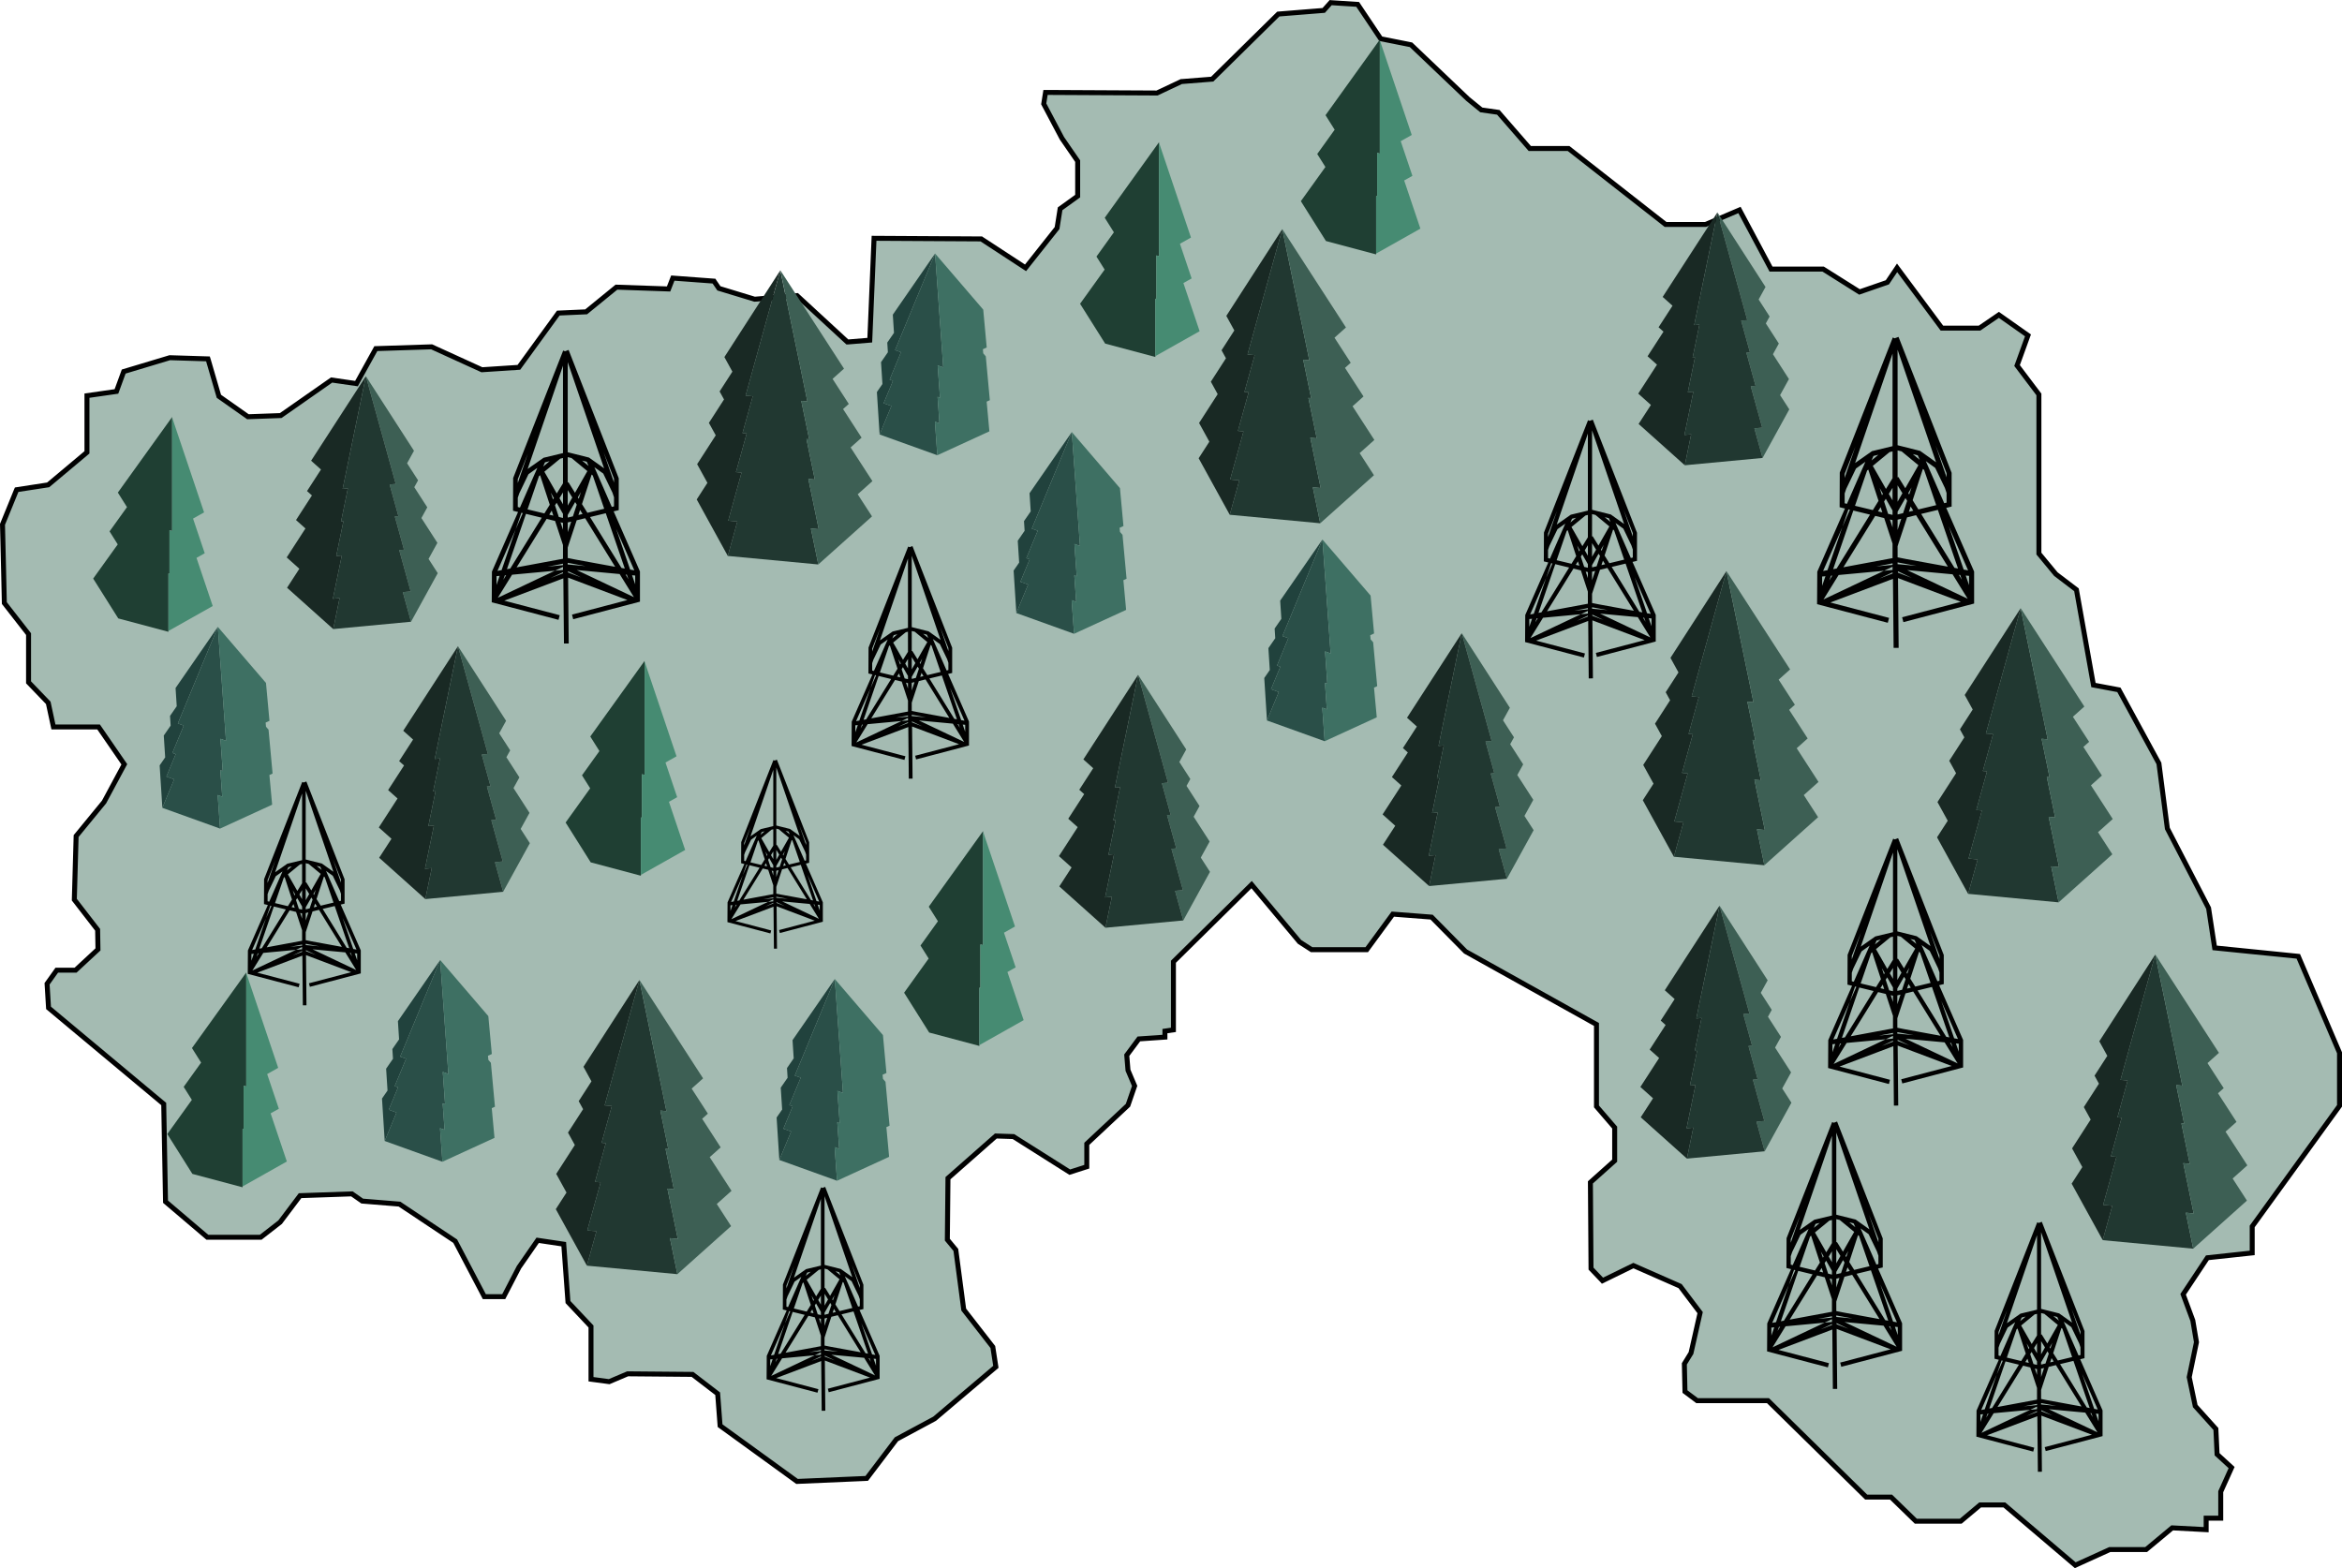 <svg id="Layer_1" data-name="Layer 1" xmlns="http://www.w3.org/2000/svg" viewBox="0 0 471.752 315.911">
  <g>
    <polygon points="471.252 212.091 471.252 222.783 453.665 247.073 453.665 252.409 444.638 253.384 439.751 260.748 441.702 266.017 442.438 270.388 440.975 277.436 442.19 283.259 446.35 287.878 446.589 292.975 449.515 295.653 447.325 300.511 447.325 305.847 444.389 305.847 444.389 308.162 437.552 307.798 432.302 312.168 424.976 312.168 418.024 315.324 403.737 303.179 398.86 303.179 394.948 306.459 385.911 306.459 380.91 301.601 375.909 301.601 356.123 282.169 341.845 282.169 339.406 280.343 339.282 274.758 340.621 272.577 342.457 264.439 338.421 259.094 338.326 259.055 329.021 254.962 322.795 258.003 322.719 257.917 320.481 255.574 320.357 238.198 325.244 233.828 325.244 227.153 325.119 227.01 321.581 222.898 321.581 206.382 321.457 206.315 295.206 191.684 288.369 184.76 280.556 184.158 275.305 191.32 264.203 191.32 261.755 189.743 252.115 178.21 236.365 193.749 236.365 207.472 234.653 207.721 234.653 208.936 229.403 209.299 226.964 212.579 227.213 215.611 228.552 218.766 227.213 222.658 218.912 230.433 218.912 235.043 215.489 236.142 204.137 228.97 200.599 228.855 190.95 237.357 190.826 249.741 192.538 251.807 194.125 263.827 199.987 271.363 200.599 275.36 188.263 285.813 188.196 285.851 180.574 289.944 180.536 289.992 174.588 297.833 174.215 297.853 160.549 298.445 145.047 287.209 144.56 280.773 139.491 276.881 126.428 276.766 122.708 278.344 119.046 277.856 119.046 267.232 114.408 262.307 113.556 250.649 108.306 249.865 104.519 255.326 104.405 255.555 101.469 261.217 97.557 261.217 91.695 250.047 80.468 242.578 72.961 241.966 70.886 240.513 60.443 240.876 56.417 246.222 52.516 249.253 41.767 249.253 33.342 242.091 32.978 222.41 9.778 203.045 9.482 198.187 11.155 195.844 11.433 195.452 15.22 195.452 19.734 191.263 19.667 187.314 14.971 181.241 15.335 168.427 20.958 161.57 25.041 153.977 19.858 146.451 10.763 146.451 9.721 141.593 5.752 137.462 5.752 127.745 0.875 121.491 0.722 114.807 0.502 105.636 3.343 98.674 3.352 98.655 3.543 98.626 9.702 97.679 17.515 91.129 17.515 79.71 23.454 78.859 24.917 74.852 34.202 72.06 41.891 72.299 41.948 72.481 44.091 79.835 44.32 79.997 49.943 83.956 56.542 83.717 66.793 76.555 71.804 77.281 75.706 70.233 86.942 69.87 97.07 74.489 104.519 74.001 112.457 63.071 118.07 62.822 124.171 57.849 134.672 58.213 135.523 56.023 143.823 56.635 143.881 56.73 144.808 58.088 145.028 58.155 152.009 60.278 160.549 59.552 160.683 59.676 170.686 68.895 170.743 68.895 175.2 68.531 176.06 48.009 197.663 48.133 197.749 48.191 206.576 53.957 206.614 53.909 212.926 45.943 213.538 42.061 217.076 39.507 217.076 32.459 213.901 27.85 210.239 20.926 210.602 18.622 210.831 18.622 233.065 18.737 233.247 18.65 237.952 16.432 237.981 16.432 244.178 15.944 244.273 15.849 257.489 2.833 257.576 2.824 266.641 2.097 266.785 1.934 268.038 0.529 268.114 0.538 273.479 0.882 278.117 7.806 284.218 9.021 295.694 19.951 298.381 22.141 301.805 22.629 308.145 29.916 315.958 29.916 335.495 45.217 343.557 45.217 350.385 42.3 356.735 54.206 367.235 54.206 374.56 58.815 380.174 56.874 382.134 53.957 391.161 66.102 398.735 66.102 402.637 63.434 408.499 67.565 406.3 73.638 410.699 79.462 410.699 111.527 414.113 115.658 418.263 118.814 421.687 138.007 426.812 138.972 434.874 153.795 436.576 166.906 444.877 182.943 446.101 190.957 462.951 192.659 471.252 212.091" fill="#a4bbb2" stroke="#010101" strokeMiterlimit="10"/>
    <g>
      <g>
        <polygon points="134.948 249.438 136.444 256.69 118.218 254.976 120.138 248.045 118.3 247.871 120.983 238.191 119.864 238.085 122.021 230.304 122.018 230.304 121.181 230.225 121.636 228.579 123.235 222.815 121.8 222.68 122.445 220.352 124.701 212.208 124.704 212.205 126.155 206.967 128.796 197.442 130.492 205.666 131.34 209.785 132.968 217.682 132.97 217.685 132.97 217.688 134.239 223.85 133.015 223.734 133.012 223.734 133.392 225.572 133.394 225.577 134.611 231.486 134.06 231.434 135.738 239.579 134.442 239.457 134.44 239.457 136.528 249.585 134.95 249.438 134.948 249.438" fill="#213831"/>
        <polygon points="144.383 242.554 147.264 247.007 136.444 256.69 134.95 249.438 136.528 249.585 134.442 239.457 135.738 239.579 134.06 231.434 134.611 231.486 133.394 225.577 133.392 225.572 133.015 223.734 134.239 223.85 132.97 217.688 132.97 217.685 131.345 209.793 130.497 205.674 128.799 197.427 141.623 217.243 139.319 219.304 142.585 224.353 141.434 225.382 145.163 231.144 142.956 233.119 147.346 239.902 144.383 242.554" fill="#3d5f54"/>
        <polygon points="128.794 197.442 126.155 206.967 126.152 206.972 124.704 212.205 124.701 212.208 122.445 220.352 121.8 222.68 123.235 222.815 121.636 228.579 121.181 230.225 122.018 230.304 119.864 238.085 120.983 238.191 118.3 247.871 120.138 248.045 118.218 254.976 111.956 243.592 114.11 240.25 112.04 236.487 115.788 230.675 114.41 228.168 117.455 223.449 116.567 221.835 119.14 217.846 117.528 214.912 128.794 197.442" fill="#192924"/>
      </g>
      <g>
        <polygon points="163.334 106.461 164.83 113.714 146.604 111.999 148.524 105.068 146.686 104.895 149.369 95.214 148.25 95.109 150.407 87.328 150.404 87.328 149.567 87.249 150.022 85.603 151.621 79.838 150.186 79.704 150.831 77.376 153.088 69.231 153.09 69.229 154.541 63.991 157.182 54.466 158.878 62.69 159.726 66.809 161.354 74.706 161.356 74.709 161.356 74.711 162.626 80.873 161.401 80.757 161.398 80.757 161.778 82.595 161.78 82.601 162.997 88.51 162.446 88.457 164.124 96.602 162.828 96.481 162.826 96.481 164.914 106.609 163.337 106.461 163.334 106.461" fill="#213831"/>
        <polygon points="172.769 99.578 175.65 104.031 164.83 113.714 163.337 106.461 164.914 106.609 162.828 96.481 164.124 96.602 162.446 88.457 162.997 88.51 161.78 82.601 161.778 82.595 161.401 80.757 162.626 80.873 161.356 74.711 161.356 74.709 159.731 66.816 158.884 62.698 157.185 54.45 170.009 74.266 167.705 76.328 170.971 81.376 169.82 82.406 173.549 88.168 171.342 90.143 175.732 96.926 172.769 99.578" fill="#3d5f54"/>
        <polygon points="157.18 54.466 154.541 63.991 154.539 63.996 153.09 69.229 153.088 69.231 150.831 77.376 150.186 79.704 151.621 79.838 150.022 85.603 149.567 87.249 150.404 87.328 148.25 95.109 149.369 95.214 146.686 104.895 148.524 105.068 146.604 111.999 140.342 100.615 142.496 97.274 140.426 93.511 144.174 87.699 142.796 85.192 145.841 80.473 144.953 78.859 147.526 74.869 145.914 71.936 157.18 54.466" fill="#192924"/>
      </g>
      <g>
        <polygon points="353.905 167.058 355.4 174.31 337.175 172.596 339.095 165.665 337.256 165.491 339.94 155.811 338.821 155.705 340.977 147.924 340.975 147.924 340.137 147.845 340.593 146.199 342.191 140.435 340.756 140.3 341.401 137.972 343.658 129.827 343.661 129.825 345.112 124.587 347.753 115.062 349.449 123.286 350.297 127.405 351.924 135.302 351.927 135.305 351.927 135.307 353.196 141.469 351.972 141.354 351.969 141.354 352.348 143.192 352.351 143.197 353.567 149.106 353.017 149.053 354.695 157.198 353.399 157.077 353.396 157.077 355.485 167.205 353.907 167.058 353.905 167.058" fill="#213831"/>
        <polygon points="363.34 160.174 366.221 164.627 355.4 174.31 353.907 167.058 355.485 167.205 353.399 157.077 354.695 157.198 353.017 149.053 353.567 149.106 352.351 143.197 352.348 143.192 351.972 141.354 353.196 141.469 351.927 135.307 351.927 135.305 350.302 127.413 349.454 123.294 347.756 115.046 360.58 134.862 358.276 136.924 361.541 141.972 360.39 143.002 364.119 148.764 361.913 150.739 366.302 157.522 363.34 160.174" fill="#3d5f54"/>
        <polygon points="347.75 115.062 345.112 124.587 345.109 124.592 343.661 129.825 343.658 129.827 341.401 137.972 340.756 140.3 342.191 140.435 340.593 146.199 340.137 147.845 340.975 147.924 338.821 155.705 339.94 155.811 337.256 165.491 339.095 165.665 337.175 172.596 330.913 161.212 333.067 157.87 330.997 154.107 334.744 148.295 333.367 145.788 336.411 141.069 335.524 139.455 338.097 135.465 336.485 132.532 347.75 115.062" fill="#192924"/>
      </g>
      <g>
        <polygon points="243.729 175.64 238.348 185.427 236.697 179.468 238.275 179.319 235.971 170.997 236.933 170.906 235.079 164.217 235.801 164.149 235.411 162.743 235.411 162.741 234.035 157.778 235.267 157.663 234.71 155.657 234.71 155.655 232.772 148.662 232.772 148.657 232.765 148.634 231.524 144.152 231.522 144.15 229.256 135.966 238.941 150.984 237.555 153.504 239.767 156.936 239.004 158.324 241.621 162.381 240.437 164.536 243.659 169.532 241.877 172.77 243.729 175.64" fill="#3d5f54"/>
        <polygon points="222.677 186.901 223.963 180.666 223.961 180.666 222.607 180.793 224.402 172.086 224.4 172.086 223.284 172.19 224.728 165.188 224.726 165.188 224.253 165.233 225.299 160.158 225.299 160.155 225.627 158.568 225.625 158.568 224.574 158.668 225.665 153.37 225.668 153.368 227.067 146.577 227.796 143.036 229.254 135.966 231.522 144.15 232.765 148.634 232.772 148.657 232.772 148.662 234.71 155.655 234.71 155.657 235.267 157.663 234.035 157.778 235.411 162.741 235.411 162.743 235.801 164.149 235.079 164.217 236.933 170.906 235.971 170.997 235.968 170.997 238.275 179.319 236.697 179.468 236.695 179.468 238.348 185.427 222.677 186.901" fill="#213831"/>
        <polygon points="229.251 135.952 227.791 143.043 227.062 146.581 225.665 153.37 224.574 158.668 225.625 158.568 225.299 160.155 225.299 160.158 224.253 165.233 224.726 165.188 223.284 172.19 224.4 172.086 222.607 180.793 223.961 180.666 222.677 186.901 213.377 178.576 215.854 174.75 213.305 172.468 217.079 166.637 215.181 164.939 218.387 159.985 217.4 159.1 220.207 154.763 218.224 152.988 229.251 135.952" fill="#192924"/>
      </g>
      <g>
        <polygon points="37.885 145.907 37.676 146.41 37.564 146.372 37.885 145.907" fill="#21423d"/>
        <polygon points="37.885 145.907 37.676 146.41 37.564 146.372 37.885 145.907" fill="#21423d"/>
        <polygon points="37.885 145.907 37.676 146.41 37.564 146.372 37.885 145.907" fill="#2a4f48"/>
        <g>
          <polygon points="43.878 126.292 39.742 136.278 37.54 141.598 35.821 145.744 37.008 146.17 35.972 148.675 34.724 151.687 35.392 151.927 33.518 156.449 35.078 157.009 32.704 162.744 32.157 154.191 33.272 152.581 32.989 148.179 34.372 146.178 34.247 144.227 35.599 142.271 35.364 138.605 43.878 126.292" fill="#21423d"/>
          <polygon points="44.866 155.337 44.379 155.162 44.763 160.494 43.845 160.163 44.329 166.926 32.704 162.744 35.078 157.009 33.518 156.449 35.392 151.927 34.724 151.687 35.972 148.675 37.008 146.17 35.821 145.744 37.54 141.598 39.742 136.278 43.878 126.292 44.341 132.748 44.405 133.649 44.405 133.651 44.568 135.904 44.659 137.191 44.659 137.193 45.045 142.569 45.045 142.571 45.191 144.596 45.191 144.598 45.525 149.235 44.398 148.83 44.866 155.337" fill="#2a4f48"/>
          <polygon points="37.885 145.907 37.676 146.41 37.564 146.372 37.885 145.907" fill="#2a4f48"/>
          <polygon points="54.267 156.13 54.818 162.111 44.329 166.926 43.845 160.163 44.763 160.494 44.379 155.162 44.866 155.337 44.398 148.83 45.525 149.235 45.191 144.598 45.191 144.596 45.045 142.571 45.045 142.569 44.659 137.193 44.659 137.191 44.568 135.904 44.405 133.651 44.405 133.649 44.341 132.748 43.878 126.292 53.577 137.586 54.279 145.217 53.505 145.571 53.581 146.403 54.092 146.997 54.907 155.838 54.267 156.13" fill="#3e7063"/>
        </g>
      </g>
      <g>
        <polygon points="182.361 70.693 182.152 71.196 182.04 71.157 182.361 70.693" fill="#21423d"/>
        <polygon points="182.361 70.693 182.152 71.196 182.04 71.157 182.361 70.693" fill="#21423d"/>
        <polygon points="182.361 70.693 182.152 71.196 182.04 71.157 182.361 70.693" fill="#2a4f48"/>
        <g>
          <polygon points="188.354 51.078 184.218 61.064 182.016 66.384 180.297 70.53 181.484 70.956 180.448 73.46 179.2 76.473 179.869 76.712 177.995 81.234 179.555 81.795 177.18 87.53 176.633 78.977 177.748 77.367 177.465 72.964 178.848 70.963 178.723 69.013 180.075 67.057 179.84 63.391 188.354 51.078" fill="#21423d"/>
          <polygon points="189.342 80.123 188.855 79.948 189.239 85.28 188.321 84.949 188.805 91.712 177.18 87.53 179.555 81.795 177.995 81.234 179.869 76.712 179.2 76.473 180.448 73.46 181.484 70.956 180.297 70.53 182.016 66.384 184.218 61.064 188.354 51.078 188.817 57.534 188.882 58.435 188.882 58.437 189.044 60.69 189.136 61.977 189.136 61.979 189.521 67.354 189.521 67.357 189.668 69.382 189.668 69.384 190.001 74.021 188.874 73.616 189.342 80.123" fill="#2a4f48"/>
          <polygon points="182.361 70.693 182.152 71.196 182.04 71.157 182.361 70.693" fill="#2a4f48"/>
          <polygon points="198.743 80.916 199.294 86.897 188.805 91.712 188.321 84.949 189.239 85.28 188.855 79.948 189.342 80.123 188.874 73.616 190.001 74.021 189.668 69.384 189.668 69.382 189.521 67.357 189.521 67.354 189.136 61.979 189.136 61.977 189.044 60.69 188.882 58.437 188.882 58.435 188.817 57.534 188.354 51.078 198.053 62.372 198.755 70.002 197.981 70.357 198.058 71.189 198.568 71.783 199.383 80.623 198.743 80.916" fill="#3e7063"/>
        </g>
      </g>
      <g>
        <polygon points="198.02 167.438 198.02 190.399 197.485 190.256 197.485 199.019 197.277 198.963 197.277 210.711 187.17 208.015 182.116 199.988 187.063 193.101 185.416 190.482 188.927 185.592 187.083 182.664 198.02 167.438" fill="#1f3f33"/>
        <polygon points="206.195 205.518 197.277 210.541 197.277 198.963 197.485 199.019 197.485 190.256 198.02 190.399 198.02 167.545 204.453 186.65 202.232 187.902 204.584 194.884 202.928 195.818 206.195 205.518" fill="#468b72"/>
      </g>
      <g>
        <polygon points="34.674 84.008 34.674 106.969 34.139 106.826 34.139 115.59 33.93 115.533 33.93 127.281 23.823 124.585 18.77 116.559 23.716 109.671 22.07 107.052 25.58 102.162 23.737 99.234 34.674 84.008" fill="#1f3f33"/>
        <polygon points="42.848 122.088 33.93 127.112 33.93 115.533 34.139 115.59 34.139 106.826 34.674 106.969 34.674 84.115 41.106 103.221 38.886 104.472 41.237 111.455 39.582 112.388 42.848 122.088" fill="#468b72"/>
      </g>
      <g>
        <polygon points="264.44 98.165 265.935 105.417 247.71 103.703 249.63 96.772 247.792 96.598 250.475 86.918 249.356 86.813 251.513 79.031 251.51 79.031 250.673 78.952 251.128 77.306 252.727 71.542 251.291 71.408 251.937 69.08 254.193 60.935 254.196 60.932 255.647 55.695 258.288 46.17 259.984 54.394 260.832 58.512 262.459 66.41 262.462 66.412 262.462 66.415 263.731 72.577 262.507 72.461 262.504 72.461 262.883 74.299 262.886 74.304 264.103 80.214 263.552 80.161 265.23 88.306 263.934 88.185 263.931 88.185 266.02 98.313 264.442 98.165 264.44 98.165" fill="#213831"/>
        <polygon points="273.875 91.282 276.756 95.735 265.935 105.417 264.442 98.165 266.02 98.313 263.934 88.185 265.23 88.306 263.552 80.161 264.103 80.214 262.886 74.304 262.883 74.299 262.507 72.461 263.731 72.577 262.462 66.415 262.462 66.412 260.837 58.52 259.989 54.402 258.291 46.154 271.115 65.97 268.811 68.032 272.076 73.08 270.926 74.11 274.654 79.871 272.448 81.846 276.837 88.63 273.875 91.282" fill="#3d5f54"/>
        <polygon points="258.286 46.17 255.647 55.695 255.644 55.7 254.196 60.932 254.193 60.935 251.937 69.08 251.291 71.408 252.727 71.542 251.128 77.306 250.673 78.952 251.51 79.031 249.356 86.813 250.475 86.918 247.792 96.598 249.63 96.772 247.71 103.703 241.448 92.319 243.602 88.977 241.532 85.214 245.279 79.403 243.902 76.896 246.946 72.177 246.059 70.562 248.632 66.573 247.02 63.639 258.286 46.17" fill="#192924"/>
      </g>
      <g>
        <polygon points="88.175 115.467 82.794 125.254 81.144 119.296 82.722 119.146 80.417 110.824 81.379 110.734 79.525 104.044 80.247 103.976 79.858 102.57 79.858 102.568 78.481 97.605 79.713 97.49 79.156 95.484 79.156 95.482 77.218 88.489 77.218 88.484 77.211 88.462 75.971 83.979 75.968 83.977 73.702 75.793 83.387 90.812 82.002 93.331 84.213 96.763 83.45 98.151 86.068 102.208 84.884 104.363 88.105 109.36 86.323 112.597 88.175 115.467" fill="#3d5f54"/>
        <polygon points="67.123 126.728 68.409 120.493 68.407 120.493 67.053 120.62 68.848 111.913 68.846 111.913 67.73 112.017 69.174 105.015 69.172 105.015 68.699 105.06 69.745 99.985 69.745 99.983 70.073 98.396 70.071 98.396 69.021 98.495 70.112 93.198 70.114 93.195 71.513 86.404 72.242 82.863 73.7 75.793 75.968 83.977 77.211 88.462 77.218 88.484 77.218 88.489 79.156 95.482 79.156 95.484 79.713 97.49 78.481 97.605 79.858 102.568 79.858 102.57 80.247 103.976 79.525 104.044 81.379 110.734 80.417 110.824 80.415 110.824 82.722 119.146 81.144 119.296 81.141 119.296 82.794 125.254 67.123 126.728" fill="#213831"/>
        <polygon points="73.698 75.779 72.237 82.87 71.509 86.408 70.112 93.198 69.021 98.495 70.071 98.396 69.745 99.983 69.745 99.985 68.699 105.06 69.172 105.015 67.73 112.017 68.846 111.913 67.053 120.62 68.407 120.493 67.123 126.728 57.823 118.404 60.3 114.578 57.751 112.296 61.525 106.464 59.628 104.766 62.833 99.813 61.846 98.928 64.653 94.59 62.67 92.815 73.698 75.779" fill="#192924"/>
      </g>
      <g>
        <polygon points="106.729 169.866 101.348 179.653 99.697 173.695 101.275 173.545 98.971 165.223 99.933 165.133 98.079 158.443 98.801 158.375 98.411 156.969 98.411 156.967 97.035 152.004 98.266 151.889 97.71 149.883 97.71 149.881 95.772 142.888 95.772 142.883 95.765 142.861 94.524 138.378 94.522 138.376 92.256 130.192 101.941 145.211 100.555 147.73 102.767 151.162 102.004 152.55 104.621 156.607 103.437 158.762 106.659 163.759 104.877 166.996 106.729 169.866" fill="#3d5f54"/>
        <polygon points="85.677 181.127 86.963 174.892 86.961 174.892 85.607 175.019 87.402 166.312 87.4 166.312 86.284 166.416 87.728 159.414 87.726 159.414 87.253 159.459 88.299 154.384 88.299 154.382 88.627 152.795 88.625 152.795 87.574 152.894 88.665 147.597 88.668 147.594 90.067 140.803 90.796 137.262 92.254 130.192 94.522 138.376 95.765 142.861 95.772 142.883 95.772 142.888 97.71 149.881 97.71 149.883 98.266 151.889 97.035 152.004 98.411 156.967 98.411 156.969 98.801 158.375 98.079 158.443 99.933 165.133 98.971 165.223 98.968 165.223 101.275 173.545 99.697 173.695 99.695 173.695 101.348 179.653 85.677 181.127" fill="#213831"/>
        <polygon points="92.251 130.178 90.791 137.269 90.062 140.807 88.665 147.597 87.574 152.894 88.625 152.795 88.299 154.382 88.299 154.384 87.253 159.459 87.726 159.414 86.284 166.416 87.4 166.312 85.607 175.019 86.961 174.892 85.677 181.127 76.377 172.803 78.854 168.977 76.305 166.695 80.078 160.863 78.181 159.165 81.387 154.212 80.4 153.327 83.207 148.989 81.224 147.214 92.251 130.178" fill="#192924"/>
      </g>
      <g>
        <polygon points="82.673 213.024 82.465 213.527 82.352 213.489 82.673 213.024" fill="#21423d"/>
        <polygon points="82.673 213.024 82.465 213.527 82.352 213.489 82.673 213.024" fill="#21423d"/>
        <polygon points="82.673 213.024 82.465 213.527 82.352 213.489 82.673 213.024" fill="#2a4f48"/>
        <g>
          <polygon points="88.667 193.409 84.53 203.395 82.328 208.715 80.61 212.861 81.796 213.288 80.761 215.792 79.512 218.804 80.181 219.044 78.307 223.566 79.867 224.127 77.492 229.861 76.946 221.309 78.06 219.698 77.777 215.296 79.16 213.295 79.035 211.344 80.387 209.389 80.152 205.722 88.667 193.409" fill="#21423d"/>
          <polygon points="89.654 222.454 89.168 222.279 89.551 227.611 88.633 227.281 89.117 234.043 77.492 229.861 79.867 224.127 78.307 223.566 80.181 219.044 79.512 218.804 80.761 215.792 81.796 213.288 80.61 212.861 82.328 208.715 84.53 203.395 88.667 193.409 89.129 199.865 89.194 200.766 89.194 200.769 89.357 203.021 89.448 204.308 89.448 204.311 89.834 209.686 89.834 209.688 89.98 211.713 89.98 211.716 90.313 216.353 89.187 215.948 89.654 222.454" fill="#2a4f48"/>
          <polygon points="82.673 213.024 82.465 213.527 82.352 213.489 82.673 213.024" fill="#2a4f48"/>
          <polygon points="99.055 223.247 99.606 229.229 89.117 234.043 88.633 227.281 89.551 227.611 89.168 222.279 89.654 222.454 89.187 215.948 90.313 216.353 89.98 211.716 89.98 211.713 89.834 209.688 89.834 209.686 89.448 204.311 89.448 204.308 89.357 203.021 89.194 200.769 89.194 200.766 89.129 199.865 88.667 193.409 98.365 204.704 99.067 212.334 98.293 212.689 98.37 213.52 98.88 214.114 99.695 222.955 99.055 223.247" fill="#3e7063"/>
        </g>
      </g>
      <g>
        <polygon points="162.162 216.848 161.954 217.352 161.841 217.313 162.162 216.848" fill="#21423d"/>
        <polygon points="162.162 216.848 161.954 217.352 161.841 217.313 162.162 216.848" fill="#21423d"/>
        <polygon points="162.162 216.848 161.954 217.352 161.841 217.313 162.162 216.848" fill="#2a4f48"/>
        <g>
          <polygon points="168.156 197.234 164.019 207.22 161.817 212.54 160.099 216.685 161.285 217.112 160.25 219.616 159.001 222.629 159.67 222.868 157.796 227.39 159.356 227.951 156.981 233.686 156.435 225.133 157.549 223.522 157.266 219.12 158.649 217.119 158.524 215.169 159.876 213.213 159.641 209.546 168.156 197.234" fill="#21423d"/>
          <polygon points="169.143 226.278 168.656 226.103 169.04 231.436 168.122 231.105 168.606 237.868 156.981 233.686 159.356 227.951 157.796 227.39 159.67 222.868 159.001 222.629 160.25 219.616 161.285 217.112 160.099 216.685 161.817 212.54 164.019 207.22 168.156 197.234 168.618 203.69 168.683 204.591 168.683 204.593 168.846 206.846 168.937 208.133 168.937 208.135 169.323 213.51 169.323 213.513 169.469 215.538 169.469 215.54 169.802 220.177 168.676 219.772 169.143 226.278" fill="#2a4f48"/>
          <polygon points="162.162 216.848 161.954 217.352 161.841 217.313 162.162 216.848" fill="#2a4f48"/>
          <polygon points="178.544 227.072 179.095 233.053 168.606 237.868 168.122 231.105 169.04 231.436 168.656 226.103 169.143 226.278 168.676 219.772 169.802 220.177 169.469 215.54 169.469 215.538 169.323 213.513 169.323 213.51 168.937 208.135 168.937 208.133 168.846 206.846 168.683 204.593 168.683 204.591 168.618 203.69 168.156 197.234 177.854 208.528 178.556 216.158 177.782 216.513 177.859 217.344 178.369 217.939 179.184 226.779 178.544 227.072" fill="#3e7063"/>
        </g>
      </g>
      <g>
        <polygon points="49.603 195.914 49.603 218.875 49.068 218.732 49.068 227.496 48.86 227.439 48.86 239.187 38.753 236.491 33.699 228.465 38.646 221.577 36.999 218.958 40.51 214.068 38.667 211.14 49.603 195.914" fill="#1f3f33"/>
        <polygon points="57.778 233.994 48.86 239.018 48.86 227.439 49.068 227.496 49.068 218.732 49.603 218.875 49.603 196.021 56.036 215.126 53.815 216.378 56.167 223.361 54.511 224.294 57.778 233.994" fill="#468b72"/>
      </g>
      <g>
        <polygon points="277.937 7.978 277.937 30.939 277.402 30.796 277.402 39.56 277.193 39.503 277.193 51.251 267.086 48.555 262.033 40.529 266.979 33.641 265.333 31.022 268.843 26.132 267 23.204 277.937 7.978" fill="#1f3f33"/>
        <polygon points="286.111 46.058 277.193 51.082 277.193 39.503 277.402 39.56 277.402 30.796 277.937 30.939 277.937 8.085 284.369 27.19 282.149 28.442 284.5 35.425 282.845 36.358 286.111 46.058" fill="#468b72"/>
      </g>
      <g>
        <polygon points="360.419 82.469 355.038 92.256 353.387 86.298 354.965 86.148 352.661 77.826 353.623 77.736 351.769 71.046 352.491 70.978 352.101 69.572 352.101 69.57 350.725 64.607 351.957 64.492 351.4 62.486 351.4 62.484 349.462 55.491 349.462 55.486 349.455 55.464 348.214 50.981 348.212 50.979 345.946 42.795 355.631 57.813 354.245 60.333 356.457 63.765 355.694 65.153 358.311 69.21 357.127 71.365 360.349 76.361 358.567 79.599 360.419 82.469" fill="#3d5f54"/>
        <polygon points="339.367 93.73 340.653 87.495 340.651 87.495 339.297 87.622 341.092 78.915 341.09 78.915 339.974 79.019 341.418 72.017 341.416 72.017 340.943 72.062 341.989 66.987 341.989 66.984 342.317 65.397 342.315 65.397 341.264 65.497 342.355 60.2 342.358 60.197 343.757 53.406 344.486 49.865 345.944 42.795 348.212 50.979 349.455 55.464 349.462 55.486 349.462 55.491 351.4 62.484 351.4 62.486 351.957 64.492 350.725 64.607 352.101 69.57 352.101 69.572 352.491 70.978 351.769 71.046 353.623 77.736 352.661 77.826 352.658 77.826 354.965 86.148 353.387 86.298 353.385 86.298 355.038 92.256 339.367 93.73" fill="#213831"/>
        <polygon points="345.941 42.781 344.481 49.872 343.752 53.41 342.355 60.2 341.264 65.497 342.315 65.397 341.989 66.984 341.989 66.987 340.943 72.062 341.416 72.017 339.974 79.019 341.09 78.915 339.297 87.622 340.651 87.495 339.367 93.73 330.067 85.406 332.544 81.58 329.995 79.298 333.769 73.466 331.871 71.768 335.077 66.815 334.09 65.929 336.897 61.592 334.914 59.817 345.941 42.781" fill="#192924"/>
      </g>
      <g>
        <g>
          <path d="M436.555,366.153l.873-.212v-5.468l-8.6-22.012-.384.147-.236.082H428.2l-.3-.123-.008.017-.008.032-8.561,21.816-.025,5.615.865.212-4.48,10.227-.033,5.264,11.451,3.012.2-.792-9.509-2.5,10.137-3.828.106,11.181.816-.008-.106-11.3,10.178,3.845-9.508,2.5.2.792,11.45-3.012v-5.183Zm-16.446-5.5,1.739-4.431-1.739,5.076Zm0,4.759v-1.592l.261-.767.009-.016,1.567-3.257,1.518-1.085-.4.93-.049.1-2.53,5.778Zm5.664-2.465.531.922-.147.245Zm.433,3.942-.7-.171.424-.678Zm-1.534-.375-2.89-.694,1.959-5.705.2-.155,1.657,5.06Zm-.458.734-5.394,8.717v.008l-.572.1,3.265-9.484Zm-4.472,2.008.979-2.857.245.057-1.224,2.8-2.408,6.986-.71.131Zm-1.632,7.859-.49.8.269-.775Zm-1.649.155.539-.049-.539,1.559Zm11.4-.481-2.114.808,2.114-1Zm0-.58-1.38.131-9.8,4.644,2.449-3.958,7.353-.686,1.38-.653Zm0-.816-2.653.245,1.641-.3,1.012-.2Zm0-1.1-7.958,1.478,5.15-8.317,1.453.351,1.355,4.13Zm0-4.978-.425-1.281.425.106Zm0-2.024-.718-.172-.653-1.991.277-.449,1.094,1.91Zm0-2.343-.6-1.052.6-.988Zm0-3.591-1.069,1.731-2.131-3.73,2.718-2.236.482-.115Zm-3.4-2.881.311-.71.032-.024.767-.188Zm3.4-2.309-3.33.8-2.734,1.918,6.064-17.718Zm12.234,20.11-.718-.131-2.408-7.011Zm-1,1.534-.49-.8.221.017v.008Zm-.628-1.836-.572-.106-5.394-8.733,2.7-.653Zm-7.672-10.047.424.685-.71.172Zm-.384-2.163.531-.922L430.556,364Zm.71,1.151,1.657-5.068.2.163,1.959,5.705-2.881.693Zm1.437-5.762.057.016v.016Zm4.056,6.154-.384.089-2.546-5.811-.016-.057-.009-.008-.408-.93,1.519,1.085,1.558,3.232.017.033.269.8Zm0-4.759v.661l-1.779-5.19Zm-7.933-20,6.235,18.216-2.587-1.844-3.648-.914Zm3.583,17.816-1.118-.922.767.188.041.032Zm-3.583-1.518.653.155,2.718,2.245-2.122,3.721-1.135-1.828-.114.074Zm0,5.656.784,1.273-.784,1.38Zm0,4.277.114-.2,1.159-2.016.278.449-.661,2-.466.106-.016.009-.408.1Zm0,1.281.6-.147-.6,1.812Zm0,4.31.09-.286v-.008l1.444-4.391,1.453-.351,5.15,8.333-6.79-1.241-1.347-.269Zm0,2.611,3.061.563-3.061-.277Zm.057,1.657-.008-.22,2.244,1.069Zm1.494-.416,7.353.685,2.449,3.967Zm10.022,2.448-.539-1.559.539.049Z" transform="translate(-17.543 -92.324)" fill="#010101"/>
          <g>
            <polygon points="405.52 267.3 405.471 267.398 405.504 267.309 405.52 267.3" fill="#010101"/>
            <polygon points="406.598 266.941 406.557 266.958 406.565 266.949 406.598 266.941" fill="#010101"/>
          </g>
          <polygon points="406.598 266.941 406.557 266.958 406.565 266.949 406.598 266.941" fill="#010101"/>
        </g>
        <g>
          <polygon points="415.069 266.843 415.069 266.86 415.012 266.827 415.069 266.843" fill="#010101"/>
          <polygon points="415.069 266.843 415.069 266.86 415.012 266.827 415.069 266.843" fill="#010101"/>
        </g>
      </g>
      <g>
        <g>
          <path d="M395.851,347.886l.934-.227v-5.85l-9.2-23.547-.41.158-.254.087h-.008l-.323-.131-.009.017-.009.035-9.159,23.338-.026,6.007.926.227-4.793,10.939-.035,5.632,12.249,3.221.218-.846-10.171-2.672,10.843-4.1.114,11.961.873-.008-.113-12.084,10.887,4.112-10.171,2.672.218.847,12.249-3.222v-5.544ZM378.258,342l1.86-4.741-1.86,5.43Zm0,5.09v-1.7l.28-.821.008-.017,1.677-3.484,1.624-1.161-.428,1-.052.1-2.707,6.182Zm6.06-2.637.567.986-.157.262Zm.462,4.217-.751-.183.454-.725Zm-1.641-.4-3.091-.742,2.1-6.1.209-.166,1.772,5.414Zm-.489.786-5.771,9.325v.008l-.611.105,3.492-10.145Zm-4.785,2.148,1.048-3.056.262.061-1.31,3-2.575,7.473-.76.14Zm-1.746,8.408-.523.855.288-.829Zm-1.763.165.576-.052-.576,1.668Zm12.2-.515-2.262.865,2.262-1.074Zm0-.619-1.476.139-10.486,4.968,2.62-4.234,7.866-.734,1.476-.7Zm0-.874-2.838.262,1.755-.323,1.083-.218Zm0-1.178-8.513,1.58,5.509-8.9,1.554.376,1.45,4.418Zm0-5.326-.454-1.371.454.114Zm0-2.165-.769-.184-.7-2.13.3-.48,1.17,2.043Zm0-2.506-.646-1.126.646-1.057Zm0-3.842-1.144,1.851-2.279-3.99,2.908-2.392.515-.122Zm-3.641-3.082.332-.759.035-.026.82-.2Zm3.641-2.47-3.562.855-2.925,2.052,6.487-18.955Zm13.087,21.512-.768-.139-2.576-7.5Zm-1.074,1.642-.524-.856.236.018v.008Zm-.672-1.965-.611-.113-5.771-9.342,2.89-.7Zm-8.207-10.747.454.733-.76.183Zm-.41-2.314.567-.987-.41,1.24Zm.759,1.231,1.773-5.422.209.175,2.1,6.1-3.082.742Zm1.537-6.164.061.018v.017Zm4.339,6.583-.41.1-2.724-6.216-.018-.061-.008-.009-.437-1,1.624,1.161,1.668,3.457.017.035.288.856Zm0-5.09v.707l-1.9-5.553Zm-8.486-21.39,6.67,19.487-2.768-1.973-3.9-.978Zm3.833,19.059-1.2-.987.821.2.044.035Zm-3.833-1.624.7.166,2.908,2.4-2.27,3.981-1.214-1.956-.122.079Zm0,6.05.838,1.362-.838,1.476Zm0,4.575.122-.218,1.24-2.156.3.48-.708,2.139-.5.113-.018.009-.436.1Zm0,1.371.637-.157-.637,1.938Zm0,4.61.1-.306v-.008l1.545-4.7,1.554-.376,5.509,8.914-7.264-1.327-1.44-.288Zm0,2.794,3.274.6-3.274-.3Zm.061,1.772-.009-.235,2.4,1.143Zm1.6-.445,7.866.733,2.619,4.244Zm10.721,2.619-.576-1.667.576.052Z" transform="translate(-17.543 -92.324)" fill="#010101"/>
          <g>
            <polygon points="363.876 248.578 363.823 248.683 363.858 248.586 363.876 248.578" fill="#010101"/>
            <polygon points="365.028 248.194 364.984 248.211 364.993 248.202 365.028 248.194" fill="#010101"/>
          </g>
          <polygon points="365.028 248.194 364.984 248.211 364.993 248.202 365.028 248.194" fill="#010101"/>
        </g>
        <g>
          <polygon points="374.091 248.089 374.091 248.106 374.029 248.071 374.091 248.089" fill="#010101"/>
          <polygon points="374.091 248.089 374.091 248.106 374.029 248.071 374.091 248.089" fill="#010101"/>
        </g>
      </g>
      <g>
        <g>
          <path d="M408.146,290.8l.934-.227v-5.85l-9.2-23.547-.41.157-.254.087h-.008l-.324-.13-.008.017-.009.035-9.159,23.337-.026,6.007.926.227-4.794,10.94-.035,5.631,12.25,3.222.218-.847-10.171-2.671,10.843-4.095.114,11.961.873-.009-.114-12.083,10.888,4.112-10.172,2.672.219.847,12.249-3.222V301.83Zm-17.593-5.885,1.86-4.741-1.86,5.431Zm0,5.09v-1.7l.28-.821.008-.017,1.677-3.484,1.624-1.161-.428,1-.053.105-2.706,6.181Zm6.06-2.636.567.986-.157.262Zm.462,4.217-.751-.184.454-.724Zm-1.641-.4-3.091-.742,2.1-6.1.209-.166,1.772,5.413Zm-.489.786-5.771,9.324v.009l-.611.105,3.492-10.145Zm-4.785,2.147,1.048-3.055.262.061-1.31,2.994-2.575,7.474-.76.14Zm-1.746,8.408-.524.856.288-.83Zm-1.763.166.576-.052-.576,1.667Zm12.2-.515-2.262.864,2.262-1.074Zm0-.62-1.476.14-10.486,4.968,2.62-4.235,7.866-.733,1.476-.7Zm0-.873-2.838.262,1.755-.323,1.083-.218Zm0-1.179-8.513,1.581,5.509-8.9,1.554.375,1.45,4.418Zm0-5.325-.454-1.371.454.113Zm0-2.166-.769-.183-.7-2.13.3-.481,1.17,2.044Zm0-2.5-.647-1.127.647-1.056Zm0-3.842L397.7,287.52l-2.279-3.99,2.907-2.392.516-.123Zm-3.641-3.082.332-.76.035-.026.82-.2Zm3.641-2.471-3.563.856-2.924,2.052,6.487-18.955Zm13.087,21.513-.768-.14-2.576-7.5Zm-1.074,1.641-.524-.855.236.017v.009Zm-.672-1.964-.611-.114-5.771-9.342,2.89-.7Zm-8.207-10.748.454.734-.76.183Zm-.41-2.313.567-.987-.41,1.24Zm.759,1.231,1.773-5.422.209.174,2.1,6.1-3.082.742Zm1.537-6.164.061.017v.018Zm4.339,6.583-.41.1-2.724-6.217-.018-.061-.009-.008-.436-1,1.624,1.161,1.667,3.458.018.035.288.855Zm0-5.09v.707l-1.9-5.553Zm-8.486-21.391,6.67,19.487-2.768-1.973-3.9-.978Zm3.832,19.06-1.2-.987.821.2.044.035Zm-3.832-1.624.7.165,2.907,2.4-2.27,3.982-1.213-1.956-.122.079Zm0,6.05.838,1.362-.838,1.476Zm0,4.575.122-.218,1.24-2.157.3.48-.708,2.139-.5.114-.018.009-.436.1Zm0,1.371.637-.157-.637,1.938Zm0,4.61.1-.306v-.009l1.545-4.7,1.554-.375,5.509,8.914-7.264-1.327-1.44-.288Zm0,2.794,3.274.6-3.274-.3Zm.061,1.772-.009-.236,2.4,1.144Zm1.6-.445,7.866.733,2.619,4.243ZM412.1,304.2l-.576-1.668.576.053Z" transform="translate(-17.543 -92.324)" fill="#010101"/>
          <g>
            <polygon points="376.17 191.494 376.118 191.599 376.153 191.503 376.17 191.494" fill="#010101"/>
            <polygon points="377.323 191.11 377.279 191.128 377.288 191.119 377.323 191.11" fill="#010101"/>
          </g>
          <polygon points="377.323 191.11 377.279 191.128 377.288 191.119 377.323 191.11" fill="#010101"/>
        </g>
        <g>
          <polygon points="386.385 191.005 386.385 191.023 386.324 190.988 386.385 191.005" fill="#010101"/>
          <polygon points="386.385 191.005 386.385 191.023 386.324 190.988 386.385 191.005" fill="#010101"/>
        </g>
      </g>
      <g>
        <g>
          <path d="M409.575,194.638l1.087-.264v-6.8l-10.7-27.386-.478.183-.294.1h-.01l-.376-.153-.01.021-.01.04L388.13,187.52l-.03,6.986,1.076.264L383.6,207.493l-.041,6.549,14.246,3.747.254-.985L386.232,213.7l12.611-4.763.132,13.911,1.015-.01-.132-14.053,12.662,4.783-11.829,3.107.254.985,14.246-3.747v-6.448Zm-20.46-6.844,2.163-5.514-2.163,6.316Zm0,5.92v-1.98l.325-.955.01-.02,1.95-4.052,1.888-1.35-.5,1.158-.061.121-3.148,7.189Zm7.047-3.067.66,1.148-.183.3Zm.538,4.905-.873-.214.528-.842Zm-1.909-.467-3.594-.864,2.437-7.1.243-.193,2.062,6.295Zm-.568.913-6.712,10.845v.01l-.711.122,4.062-11.8Zm-5.565,2.5,1.219-3.554.3.071-1.523,3.483-3,8.692-.884.162Zm-2.031,9.778-.609,1,.335-.965Zm-2.051.193.671-.061-.671,1.94Zm14.185-.6-2.629,1.006,2.629-1.249Zm0-.721-1.716.163-12.195,5.777,3.047-4.924,9.148-.853,1.716-.812Zm0-1.015-3.3.305,2.041-.376,1.259-.254Zm0-1.371-9.9,1.838,6.407-10.347,1.808.437,1.685,5.138Zm0-6.194-.528-1.594.528.132Zm0-2.518-.893-.213-.812-2.478.345-.558,1.36,2.376Zm0-2.914-.751-1.31.751-1.229Zm0-4.468-1.33,2.153-2.65-4.641,3.381-2.782.6-.142Zm-4.234-3.584.386-.884.041-.03.954-.234Zm4.234-2.874-4.142,1-3.4,2.387,7.544-22.045Zm15.221,25.02-.893-.163-3-8.722Zm-1.249,1.909-.609-1,.274.021v.01Zm-.782-2.285-.71-.132-6.712-10.865,3.361-.812Zm-9.544-12.5.528.853-.884.214Zm-.478-2.69.661-1.148-.478,1.442Zm.884,1.431,2.061-6.305.244.2,2.437,7.1-3.585.863Zm1.787-7.168.071.02v.02Zm5.046,7.656-.477.111L406,186.464l-.02-.071-.01-.01-.508-1.158,1.889,1.35,1.939,4.021.02.041.335,1Zm0-5.92v.822l-2.213-6.457Zm-9.869-24.877,7.757,22.663-3.218-2.294-4.539-1.138Zm4.457,22.166-1.391-1.148.955.234.051.041Zm-4.457-1.889.812.193,3.381,2.792-2.64,4.631-1.411-2.275-.142.092Zm0,7.037.975,1.584-.975,1.716Zm0,5.321.142-.254,1.442-2.508.345.558-.822,2.488-.579.132-.02.01-.508.122Zm0,1.594.741-.183-.741,2.254Zm0,5.361.112-.355v-.011l1.8-5.462,1.807-.437,6.407,10.367-8.448-1.543-1.675-.335Zm0,3.249,3.808.7-3.808-.345Zm.071,2.062-.01-.275,2.792,1.331Zm1.858-.518,9.149.853,3.046,4.934Zm12.469,3.046-.67-1.94.67.061Z" transform="translate(-17.543 -92.324)" fill="#010101"/>
          <g>
            <polygon points="375.247 94.191 375.187 94.313 375.227 94.201 375.247 94.191" fill="#010101"/>
            <polygon points="376.588 93.744 376.537 93.764 376.547 93.754 376.588 93.744" fill="#010101"/>
          </g>
          <polygon points="376.588 93.744 376.537 93.764 376.547 93.754 376.588 93.744" fill="#010101"/>
        </g>
        <g>
          <polygon points="387.128 93.622 387.128 93.643 387.057 93.602 387.128 93.622" fill="#010101"/>
          <polygon points="387.128 93.622 387.128 93.643 387.057 93.602 387.128 93.622" fill="#010101"/>
        </g>
      </g>
      <g>
        <g>
          <path d="M346.386,205.529l.9-.219v-5.659l-8.9-22.78-.4.152-.245.085h-.008l-.313-.127-.008.017-.009.034-8.86,22.576-.025,5.811.895.22-4.637,10.583-.034,5.448,11.85,3.117.212-.82-9.84-2.584,10.49-3.961.11,11.571.844-.009L338.3,217.3l10.532,3.978L339,223.858l.211.819,11.85-3.117V216.2Zm-17.02-5.692,1.8-4.587-1.8,5.254Zm0,4.924v-1.647l.271-.794.008-.017,1.622-3.37,1.571-1.124-.414.963-.051.1-2.618,5.98Zm5.862-2.551.549.954-.152.254Zm.448,4.079-.727-.177.44-.7Zm-1.588-.388-2.99-.718,2.027-5.9.2-.16,1.714,5.236Zm-.473.76-5.583,9.021v.008l-.591.1,3.378-9.814Zm-4.629,2.078L330,205.783l.253.059-1.267,2.9-2.491,7.23-.735.135Zm-1.689,8.134-.507.827.279-.8Zm-1.706.16.558-.051-.558,1.614Zm11.8-.5-2.187.836,2.187-1.039Zm0-.6-1.427.135-10.144,4.806,2.534-4.1,7.61-.71,1.427-.676Zm0-.845-2.745.254,1.7-.313,1.047-.211Zm0-1.14-8.235,1.529,5.33-8.607,1.5.363,1.4,4.274Zm0-5.152-.439-1.326.439.11Zm0-2.095-.743-.177-.676-2.061.288-.464,1.131,1.976Zm0-2.424-.625-1.089.625-1.022Zm0-3.716-1.106,1.79-2.2-3.859,2.813-2.315.5-.118Zm-3.522-2.982.321-.734.034-.026.794-.194Zm3.522-2.39-3.446.828L331.115,198l6.275-18.337ZM350.051,216l-.743-.136-2.492-7.255Zm-1.039,1.587-.506-.827.228.017v.008Zm-.65-1.9-.591-.11-5.583-9.037,2.8-.676Zm-7.939-10.4.439.709-.735.178Zm-.4-2.238.549-.955-.4,1.2Zm.734,1.19L342.475,199l.2.169,2.027,5.9-2.982.718Zm1.487-5.963.059.017v.017Zm4.2,6.369-.4.093-2.635-6.014-.017-.059-.009-.008-.422-.963,1.571,1.123,1.613,3.345.017.033.279.828Zm0-4.924v.684l-1.842-5.372Zm-8.21-20.693,6.453,18.851-2.678-1.908-3.775-.946Zm3.708,18.438-1.157-.955.794.194.042.034Zm-3.708-1.571.676.16,2.812,2.323-2.2,3.851-1.174-1.892-.118.076Zm0,5.853.811,1.317-.811,1.428Zm0,4.426.118-.212,1.2-2.086.287.465-.684,2.069-.482.11-.017.008-.422.1Zm0,1.326.617-.152-.617,1.875Zm0,4.459.093-.3v-.009l1.5-4.544,1.5-.363,5.33,8.624-7.027-1.284-1.394-.279Zm0,2.7,3.167.583-3.167-.287Zm.059,1.715-.008-.228,2.322,1.106Zm1.546-.431,7.61.709,2.534,4.1Zm10.372,2.534-.558-1.613.558.05Z" transform="translate(-17.543 -92.324)" fill="#010101"/>
          <g>
            <polygon points="314.881 106.449 314.83 106.55 314.864 106.457 314.881 106.449" fill="#010101"/>
            <polygon points="315.996 106.077 315.953 106.094 315.962 106.085 315.996 106.077" fill="#010101"/>
          </g>
          <polygon points="315.996 106.077 315.953 106.094 315.962 106.085 315.996 106.077" fill="#010101"/>
        </g>
        <g>
          <polygon points="324.763 105.976 324.763 105.993 324.704 105.959 324.763 105.976" fill="#010101"/>
          <polygon points="324.763 105.976 324.763 105.993 324.704 105.959 324.763 105.976" fill="#010101"/>
        </g>
      </g>
      <g>
        <g>
          <path d="M208.528,228.1l.812-.2v-5.087l-8-20.477-.357.137-.22.076h-.008l-.281-.114-.007.015-.008.031-7.964,20.294L192.47,228l.805.2-4.168,9.513-.031,4.9,10.652,2.8.19-.737-8.845-2.323,9.43-3.561.1,10.4.76-.008-.1-10.508,9.468,3.576-8.845,2.323.189.737,10.652-2.8v-4.821Zm-15.3-5.117,1.617-4.123-1.617,4.723Zm0,4.426v-1.48l.243-.714.008-.015,1.458-3.03,1.412-1.009-.372.865-.046.091-2.353,5.376Zm5.269-2.293.494.858-.137.228Zm.4,3.667-.653-.159.4-.63Zm-1.428-.349-2.687-.645,1.822-5.307.182-.145,1.541,4.708Zm-.425.683-5.018,8.109v.008l-.532.091,3.037-8.823Zm-4.16,1.868.911-2.657.227.053-1.138,2.6-2.24,6.5-.661.122Zm-1.519,7.312-.455.744.25-.722Zm-1.534.144.5-.046-.5,1.45Zm10.607-.448-1.966.752,1.966-.934Zm0-.539-1.283.121-9.119,4.32,2.278-3.682,6.841-.638,1.283-.607Zm0-.759-2.468.227,1.527-.281.941-.189Zm0-1.025-7.4,1.374,4.791-7.737,1.352.327,1.26,3.841Zm0-4.632-.4-1.192.4.1Zm0-1.883-.668-.159-.608-1.853.259-.417,1.017,1.776Zm0-2.179L199.88,226l.562-.919Zm0-3.34-1,1.609-1.981-3.469,2.528-2.081.448-.106Zm-3.166-2.68.289-.661.03-.023.714-.174Zm3.166-2.149-3.1.744-2.543,1.784,5.641-16.483Zm11.381,18.708-.668-.122-2.24-6.522Zm-.934,1.427-.456-.744.205.015v.008Zm-.585-1.708-.531-.1-5.019-8.124,2.513-.607Zm-7.136-9.347.394.638-.66.16Zm-.357-2.011.493-.858-.357,1.078Zm.66,1.07,1.542-4.715.182.152,1.822,5.307-2.68.645Zm1.337-5.36.053.015v.015Zm3.773,5.724-.357.084-2.369-5.406-.015-.053-.008-.008-.379-.865,1.412,1.01,1.45,3.006.015.031.251.744Zm0-4.426v.615l-1.655-4.829Zm-7.38-18.6,5.8,16.946-2.407-1.716-3.394-.85Zm3.333,16.574-1.04-.858.714.175.038.03Zm-3.333-1.412.608.144,2.528,2.088-1.974,3.462-1.056-1.7-.106.069Zm0,5.261.729,1.185-.729,1.283Zm0,3.979.106-.19,1.079-1.875.258.417-.615,1.86-.433.1-.015.008-.38.091Zm0,1.192.554-.137-.554,1.686Zm0,4.008.084-.265v-.008l1.344-4.085,1.351-.326,4.791,7.752-6.317-1.154-1.253-.251Zm0,2.43,2.847.524-2.847-.258Zm.053,1.541-.007-.2,2.088.995Zm1.39-.387,6.84.638,2.278,3.69Zm9.323,2.278-.5-1.45.5.045Z" transform="translate(-17.543 -92.324)" fill="#010101"/>
          <g>
            <polygon points="178.434 129.702 178.389 129.794 178.419 129.71 178.434 129.702" fill="#010101"/>
            <polygon points="179.436 129.368 179.398 129.384 179.406 129.376 179.436 129.368" fill="#010101"/>
          </g>
          <polygon points="179.436 129.368 179.398 129.384 179.406 129.376 179.436 129.368" fill="#010101"/>
        </g>
        <g>
          <polygon points="187.317 129.277 187.317 129.292 187.264 129.262 187.317 129.277" fill="#010101"/>
          <polygon points="187.317 129.277 187.317 129.292 187.264 129.262 187.317 129.277" fill="#010101"/>
        </g>
      </g>
      <g>
        <g>
          <path d="M179.874,266.3l.66-.161V262.01l-6.5-16.639-.29.111-.179.062h-.006l-.229-.092-.006.012-.006.025-6.472,16.49-.018,4.244.654.161-3.387,7.73-.025,3.979,8.656,2.276.154-.6-7.187-1.888,7.662-2.893.08,8.452.617-.007-.08-8.538,7.693,2.906-7.187,1.888.154.6,8.655-2.276V274.1Zm-12.431-4.159,1.314-3.349-1.314,3.837Zm0,3.6v-1.2l.2-.58.006-.012,1.185-2.462,1.147-.82-.3.7-.037.074-1.912,4.368Zm4.281-1.863.4.7-.111.185Zm.327,2.98-.53-.13.321-.512Zm-1.16-.284-2.183-.524,1.48-4.313.148-.117,1.253,3.825Zm-.345.555-4.078,6.589v.006l-.432.074,2.468-7.169Zm-3.381,1.518.741-2.159.185.043-.926,2.116-1.82,5.281-.536.1Zm-1.234,5.941-.37.6.2-.586Zm-1.246.117.407-.037-.407,1.178Zm8.619-.364-1.6.611,1.6-.759Zm0-.438-1.043.1-7.409,3.51,1.851-2.992,5.558-.518,1.043-.494Zm0-.617-2,.185,1.24-.228.765-.154Zm0-.833-6.015,1.117,3.892-6.287,1.1.266,1.024,3.121Zm0-3.763-.321-.969.321.081Zm0-1.53-.543-.13-.494-1.5.21-.339.827,1.443Zm0-1.771-.457-.795.457-.747Zm0-2.714-.808,1.308-1.611-2.819,2.055-1.691.364-.086Zm-2.573-2.178.235-.536.024-.019.58-.142Zm2.573-1.746-2.517.605-2.067,1.45,4.584-13.394Zm9.247,15.2-.543-.1-1.819-5.3Zm-.758,1.16-.371-.6.167.012v.006Zm-.476-1.388-.431-.08-4.078-6.6,2.042-.494Zm-5.8-7.594.321.518-.537.13Zm-.29-1.635.4-.7-.29.876Zm.537.87,1.253-3.831.148.123,1.48,4.312-2.178.525Zm1.086-4.356.043.013v.012Zm3.066,4.652-.29.068-1.925-4.393-.012-.043-.006-.006-.309-.7,1.148.82,1.178,2.443.012.025.2.6Zm0-3.6v.5l-1.345-3.924Zm-6-15.114,4.713,13.769-1.956-1.394-2.757-.691Zm2.708,13.467-.845-.7.58.142.03.025Zm-2.708-1.147.493.117,2.054,1.7-1.6,2.813-.857-1.381-.086.055Zm0,4.275.592.962-.592,1.043Zm0,3.233.086-.155.876-1.524.21.34-.5,1.511-.352.08-.012.007-.308.074Zm0,.968.45-.111-.45,1.37Zm0,3.257.067-.215v-.007l1.092-3.319,1.1-.265,3.892,6.3-5.132-.938-1.018-.2Zm0,1.975,2.313.425-2.313-.209Zm.043,1.252-.006-.167,1.7.809Zm1.129-.315,5.558.519,1.851,3Zm7.576,1.851-.408-1.178.408.037Z" transform="translate(-17.543 -92.324)" fill="#010101"/>
          <g>
            <polygon points="152.133 169.044 152.096 169.118 152.12 169.051 152.133 169.044" fill="#010101"/>
            <polygon points="152.947 168.773 152.916 168.785 152.922 168.779 152.947 168.773" fill="#010101"/>
          </g>
          <polygon points="152.947 168.773 152.916 168.785 152.922 168.779 152.947 168.773" fill="#010101"/>
        </g>
        <g>
          <polygon points="159.351 168.699 159.351 168.711 159.308 168.687 159.351 168.699" fill="#010101"/>
          <polygon points="159.351 168.699 159.351 168.711 159.308 168.687 159.351 168.699" fill="#010101"/>
        </g>
      </g>
      <g>
        <g>
          <path d="M190.678,356.231l.782-.19v-4.9l-7.7-19.708-.343.131-.212.073H183.2l-.271-.109-.007.014-.007.029-7.666,19.534-.022,5.028.775.19-4.012,9.156-.03,4.714,10.253,2.7.183-.709-8.514-2.236,9.076-3.427.1,10.011.73-.007-.095-10.114,9.113,3.442-8.513,2.236.182.709,10.253-2.7V365.46Zm-14.725-4.926,1.556-3.968-1.556,4.545Zm0,4.261v-1.425l.234-.687.007-.015,1.4-2.916,1.359-.972-.358.833-.044.088-2.265,5.174Zm5.071-2.207.475.825-.131.22Zm.388,3.529-.629-.153.38-.607Zm-1.374-.336-2.587-.621,1.754-5.108.175-.139,1.483,4.531Zm-.41.658-4.83,7.8v.008l-.511.087,2.923-8.491Zm-4,1.8.877-2.557.219.051-1.1,2.506-2.156,6.256-.636.117Zm-1.462,7.038-.438.716.241-.694Zm-1.476.139.483-.044-.483,1.4Zm10.209-.431-1.893.723,1.893-.9Zm0-.519-1.235.117-8.777,4.158,2.193-3.545,6.584-.613,1.235-.585Zm0-.731-2.375.219,1.469-.27.906-.183Zm0-.987-7.125,1.323,4.611-7.446,1.3.314,1.213,3.7Zm0-4.457-.38-1.148.38.095Zm0-1.813-.643-.153-.585-1.783.249-.4.979,1.71Zm0-2.1-.541-.943.541-.884Zm0-3.215-.957,1.549-1.908-3.34,2.434-2,.431-.1Zm-3.047-2.58.277-.636.03-.022.687-.168Zm3.047-2.068-2.981.716-2.449,1.717,5.43-15.865Zm10.954,18.006-.643-.117L191.05,358.9Zm-.9,1.374-.438-.716.2.014v.008Zm-.562-1.644-.512-.095-4.83-7.819,2.419-.585Zm-6.87-9,.381.614-.636.153Zm-.343-1.937.475-.825-.343,1.037Zm.636,1.031,1.483-4.538.176.146,1.754,5.108-2.58.621Zm1.286-5.159.051.014v.015Zm3.632,5.51-.344.08-2.28-5.2-.014-.051-.007-.008-.366-.833,1.359.972,1.4,2.894.015.029.241.716Zm0-4.261v.592l-1.593-4.648Zm-7.1-17.9,5.583,16.311-2.317-1.651-3.266-.819Zm3.208,15.953-1-.826.687.168.036.03Zm-3.208-1.359.584.139,2.434,2.009-1.9,3.333-1.016-1.637-.1.065Zm0,5.064.7,1.14-.7,1.235Zm0,3.829.1-.182,1.038-1.805.248.4L184.422,357l-.416.1-.015.007-.365.088Zm0,1.148.533-.132-.533,1.622Zm0,3.858.08-.256v-.007L185,357.6l1.3-.314,4.612,7.461-6.08-1.11-1.206-.242Zm0,2.339,2.74.5-2.74-.249Zm.051,1.483-.007-.2,2.009.957Zm1.337-.373,6.585.614,2.192,3.552Zm8.974,2.193-.482-1.4.482.044Z" transform="translate(-17.543 -92.324)" fill="#010101"/>
          <g>
            <polygon points="161.055 258.061 161.011 258.148 161.04 258.068 161.055 258.061" fill="#010101"/>
            <polygon points="162.019 257.739 161.983 257.754 161.99 257.746 162.019 257.739" fill="#010101"/>
          </g>
          <polygon points="162.019 257.739 161.983 257.754 161.99 257.746 162.019 257.739" fill="#010101"/>
        </g>
        <g>
          <polygon points="169.605 257.651 169.605 257.666 169.554 257.637 169.605 257.651" fill="#010101"/>
          <polygon points="169.605 257.651 169.605 257.666 169.554 257.637 169.605 257.651" fill="#010101"/>
        </g>
      </g>
      <g>
        <g>
          <path d="M86.171,274.557l.782-.19v-4.9l-7.7-19.709-.344.132-.211.073h-.008l-.27-.11-.008.015-.007.029-7.666,19.534-.022,5.027.775.19-4.012,9.157-.029,4.713,10.253,2.7.182-.709-8.513-2.236,9.076-3.427.095,10.011.731-.007-.095-10.114,9.112,3.442-8.513,2.236.183.709,10.252-2.7v-4.64Zm-14.725-4.925L73,265.664l-1.557,4.545Zm0,4.26v-1.425l.234-.686.007-.015,1.4-2.916,1.36-.972-.358.833-.044.088-2.266,5.174Zm5.072-2.206.475.825-.132.22Zm.387,3.529-.628-.153.38-.607Zm-1.374-.336-2.587-.621L74.7,269.15l.176-.139,1.483,4.531Zm-.409.658-4.83,7.8v.008l-.512.087,2.923-8.491Zm-4,1.8.877-2.557.22.051-1.1,2.506-2.155,6.256-.636.117Zm-1.461,7.038-.439.716.241-.694Zm-1.476.139.482-.044-.482,1.4Zm10.209-.432L76.5,284.8l1.893-.9Zm0-.518-1.235.116-8.777,4.159,2.192-3.545,6.585-.614,1.235-.584Zm0-.731-2.375.219,1.468-.27.907-.183Zm0-.987-7.125,1.323,4.611-7.447,1.3.315,1.214,3.7Zm0-4.457-.38-1.148.38.1Zm0-1.813-.644-.153-.584-1.783.248-.4.98,1.71Zm0-2.1-.541-.943.541-.884Zm0-3.215-.958,1.549-1.907-3.34,2.433-2,.432-.1Zm-3.048-2.58.278-.636.029-.022.687-.168Zm3.048-2.068-2.982.716-2.448,1.717,5.43-15.865Zm10.954,18.006L88.7,283.5l-2.156-6.277Zm-.9,1.374-.438-.716.2.014v.008Zm-.563-1.644-.511-.095-4.831-7.82,2.419-.584Zm-6.869-9,.38.614-.636.153Zm-.343-1.937.475-.825-.344,1.037Zm.635,1.031,1.484-4.538.175.146,1.754,5.108-2.58.621Zm1.287-5.16.051.015v.015Zm3.631,5.51-.343.081-2.28-5.2-.015-.051-.007-.008-.365-.833,1.359.972,1.4,2.894.014.029.241.716Zm0-4.26v.592l-1.593-4.648Zm-7.1-17.9L84.7,267.944l-2.316-1.652-3.267-.818Zm3.208,15.953-1-.826.687.168.037.029Zm-3.208-1.359.585.138,2.433,2.01-1.9,3.332-1.015-1.637-.1.066Zm0,5.064.7,1.14-.7,1.235Zm0,3.829.1-.183,1.037-1.805.249.4-.592,1.791-.417.1-.014.007-.366.088Zm0,1.147.534-.131-.534,1.622Zm0,3.859.081-.256v-.007l1.293-3.932,1.3-.314,4.611,7.461-6.08-1.111-1.206-.241Zm0,2.338,2.741.5-2.741-.249Zm.051,1.484-.007-.2,2.01.957Zm1.338-.373,6.584.614,2.192,3.552Zm8.974,2.192L89,284.372l.483.044Z" transform="translate(-17.543 -92.324)" fill="#010101"/>
          <g>
            <polygon points="56.548 176.388 56.504 176.475 56.534 176.395 56.548 176.388" fill="#010101"/>
            <polygon points="57.513 176.066 57.476 176.081 57.484 176.073 57.513 176.066" fill="#010101"/>
          </g>
          <polygon points="57.513 176.066 57.476 176.081 57.484 176.073 57.513 176.066" fill="#010101"/>
        </g>
        <g>
          <polygon points="65.098 175.978 65.098 175.993 65.047 175.964 65.098 175.978" fill="#010101"/>
          <polygon points="65.098 175.978 65.098 175.993 65.047 175.964 65.098 175.978" fill="#010101"/>
        </g>
      </g>
      <g>
        <g>
          <path d="M141.151,195.341l1.025-.249V188.67l-10.1-25.85-.45.173-.278.095h-.01l-.355-.143-.009.019-.01.038-10.054,25.62-.029,6.594,1.016.249-5.262,12.01-.038,6.182,13.447,3.537.24-.93-11.166-2.933,11.9-4.495.125,13.131.958-.009-.125-13.266,11.952,4.515-11.166,2.933.24.929,13.447-3.536v-6.087Zm-19.313-6.46,2.041-5.205-2.041,5.962Zm0,5.588V192.6l.306-.9.01-.019,1.84-3.825,1.783-1.275-.47,1.093-.057.115-2.971,6.786Zm6.652-2.895.622,1.083-.172.288ZM129,196.2l-.824-.2.5-.8Zm-1.8-.441-3.394-.815,2.3-6.7.23-.182,1.946,5.943Zm-.537.862-6.336,10.237v.009l-.671.115,3.834-11.137Zm-5.253,2.358,1.151-3.355.287.068-1.438,3.287-2.827,8.2-.834.153Zm-1.917,9.23-.575.939.317-.91Zm-1.936.182.633-.057-.633,1.83Zm13.39-.565-2.482.949,2.482-1.179Zm0-.681-1.62.154-11.511,5.453,2.875-4.648,8.636-.805,1.62-.767Zm0-.958-3.115.287,1.927-.354,1.188-.24Zm0-1.294-9.345,1.735,6.048-9.767,1.706.412,1.591,4.85Zm0-5.847-.5-1.505.5.125Zm0-2.377-.843-.2-.767-2.339.326-.527,1.284,2.243Zm0-2.751-.709-1.236.709-1.16Zm0-4.217-1.255,2.032-2.5-4.38,3.192-2.626.565-.135Zm-4-3.383.365-.834.038-.029.9-.22Zm4-2.713-3.91.94-3.211,2.252,7.121-20.808Zm14.368,23.617-.844-.153-2.827-8.234Zm-1.179,1.8-.575-.939.258.019v.009Zm-.738-2.157-.671-.124-6.336-10.256,3.173-.767Zm-9.01-11.8.5.806-.833.2Zm-.45-2.539.623-1.083-.451,1.361Zm.833,1.351,1.946-5.952.23.192,2.3,6.7-3.384.815Zm1.687-6.767.067.019v.02Zm4.764,7.227-.451.106-2.99-6.825-.019-.067-.01-.009-.479-1.093,1.783,1.275,1.83,3.8.02.039.316.939Zm0-5.588v.777l-2.09-6.1ZM131.9,165.274l7.322,21.393-3.038-2.166-4.284-1.074Zm4.207,20.923-1.313-1.083.9.22.048.039Zm-4.207-1.783.766.182,3.192,2.636-2.492,4.371-1.332-2.147-.134.086Zm0,6.643.92,1.5-.92,1.62Zm0,5.022.134-.24,1.361-2.367.326.527-.777,2.348-.546.125-.019.009-.479.115Zm0,1.5.7-.173-.7,2.128Zm0,5.06.105-.335v-.01l1.7-5.156,1.706-.412,6.048,9.786-7.975-1.457-1.581-.317Zm0,3.068,3.594.661-3.594-.326Zm.067,1.945-.01-.259,2.636,1.256Zm1.754-.489,8.636.806,2.875,4.658Zm11.77,2.876-.633-1.831.633.058Z" transform="translate(-17.543 -92.324)" fill="#010101"/>
          <g>
            <polygon points="107.764 95.349 107.706 95.464 107.745 95.359 107.764 95.349" fill="#010101"/>
            <polygon points="109.029 94.928 108.981 94.947 108.991 94.937 109.029 94.928" fill="#010101"/>
          </g>
          <polygon points="109.029 94.928 108.981 94.947 108.991 94.937 109.029 94.928" fill="#010101"/>
        </g>
        <g>
          <polygon points="118.978 94.813 118.978 94.832 118.911 94.793 118.978 94.813" fill="#010101"/>
          <polygon points="118.978 94.813 118.978 94.832 118.911 94.793 118.978 94.813" fill="#010101"/>
        </g>
      </g>
      <g>
        <polygon points="440.286 244.302 441.782 251.555 423.557 249.84 425.476 242.909 423.638 242.736 426.322 233.055 425.203 232.95 427.359 225.168 427.357 225.168 426.519 225.09 426.975 223.444 428.573 217.679 427.138 217.545 427.783 215.217 430.04 207.072 430.043 207.07 431.494 201.832 434.135 192.307 435.831 200.531 436.679 204.649 438.306 212.547 438.309 212.55 438.309 212.552 439.578 218.714 438.353 218.598 438.351 218.598 438.73 220.436 438.733 220.442 439.949 226.351 439.399 226.298 441.076 234.443 439.781 234.322 439.778 234.322 441.866 244.45 440.289 244.302 440.286 244.302" fill="#213831"/>
        <polygon points="449.722 237.419 452.603 241.872 441.782 251.555 440.289 244.302 441.866 244.45 439.781 234.322 441.076 234.443 439.399 226.298 439.949 226.351 438.733 220.442 438.73 220.436 438.353 218.598 439.578 218.714 438.309 212.552 438.309 212.55 436.684 204.657 435.836 200.539 434.137 192.291 446.962 212.107 444.658 214.169 447.923 219.217 446.772 220.247 450.501 226.009 448.294 227.984 452.684 234.767 449.722 237.419" fill="#3d5f54"/>
        <polygon points="434.132 192.307 431.494 201.832 431.491 201.837 430.043 207.07 430.04 207.072 427.783 215.217 427.138 217.545 428.573 217.679 426.975 223.444 426.519 225.09 427.357 225.168 425.203 232.95 426.322 233.055 423.638 242.736 425.476 242.909 423.557 249.84 417.295 238.456 419.449 235.115 417.379 231.352 421.126 225.54 419.749 223.033 422.793 218.314 421.906 216.7 424.478 212.71 422.867 209.777 434.132 192.307" fill="#192924"/>
      </g>
      <g>
        <polygon points="360.848 222.148 355.467 231.934 353.816 225.976 355.394 225.827 353.09 217.505 354.052 217.414 352.198 210.724 352.92 210.656 352.53 209.25 352.53 209.248 351.154 204.286 352.386 204.17 351.829 202.164 351.829 202.162 349.891 195.169 349.891 195.165 349.884 195.142 348.643 190.659 348.641 190.657 346.375 182.473 356.06 197.492 354.674 200.012 356.886 203.444 356.123 204.831 358.74 208.888 357.556 211.043 360.778 216.04 358.996 219.277 360.848 222.148" fill="#3d5f54"/>
        <polygon points="339.796 233.408 341.082 227.174 341.08 227.174 339.726 227.3 341.521 218.593 341.519 218.593 340.403 218.698 341.847 211.695 341.845 211.695 341.372 211.741 342.418 206.665 342.418 206.663 342.746 205.076 342.744 205.076 341.693 205.175 342.784 199.878 342.787 199.876 344.186 193.084 344.915 189.543 346.373 182.473 348.641 190.657 349.884 195.142 349.891 195.165 349.891 195.169 351.829 202.162 351.829 202.164 352.386 204.17 351.154 204.286 352.53 209.248 352.53 209.25 352.92 210.656 352.198 210.724 354.052 217.414 353.09 217.505 353.087 217.505 355.394 225.827 353.816 225.976 353.814 225.976 355.467 231.934 339.796 233.408" fill="#213831"/>
        <polygon points="346.37 182.46 344.91 189.55 344.181 193.089 342.784 199.878 341.693 205.175 342.744 205.076 342.418 206.663 342.418 206.665 341.372 211.741 341.845 211.695 340.403 218.698 341.519 218.593 339.726 227.3 341.08 227.174 339.796 233.408 330.496 225.084 332.973 221.258 330.424 218.976 334.198 213.144 332.3 211.446 335.506 206.493 334.519 205.608 337.326 201.27 335.343 199.495 346.37 182.46" fill="#192924"/>
      </g>
      <g>
        <polygon points="260.388 128.305 260.18 128.809 260.067 128.77 260.388 128.305" fill="#21423d"/>
        <polygon points="260.388 128.305 260.18 128.809 260.067 128.77 260.388 128.305" fill="#21423d"/>
        <polygon points="260.388 128.305 260.18 128.809 260.067 128.77 260.388 128.305" fill="#2a4f48"/>
        <g>
          <polygon points="266.382 108.69 262.246 118.676 260.043 123.996 258.325 128.142 259.511 128.569 258.476 131.073 257.228 134.085 257.896 134.325 256.022 138.847 257.582 139.408 255.207 145.143 254.661 136.59 255.775 134.979 255.492 130.577 256.875 128.576 256.751 126.625 258.102 124.67 257.867 121.003 266.382 108.69" fill="#21423d"/>
          <polygon points="267.369 137.735 266.883 137.56 267.266 142.892 266.348 142.562 266.832 149.324 255.207 145.143 257.582 139.408 256.022 138.847 257.896 134.325 257.228 134.085 258.476 131.073 259.511 128.569 258.325 128.142 260.043 123.996 262.246 118.676 266.382 108.69 266.844 115.146 266.909 116.047 266.909 116.05 267.072 118.303 267.163 119.589 267.163 119.592 267.549 124.967 267.549 124.969 267.695 126.994 267.695 126.997 268.028 131.634 266.902 131.229 267.369 137.735" fill="#2a4f48"/>
          <polygon points="260.388 128.305 260.18 128.809 260.067 128.77 260.388 128.305" fill="#2a4f48"/>
          <polygon points="276.77 138.528 277.322 144.51 266.832 149.324 266.348 142.562 267.266 142.892 266.883 137.56 267.369 137.735 266.902 131.229 268.028 131.634 267.695 126.997 267.695 126.994 267.549 124.969 267.549 124.967 267.163 119.592 267.163 119.589 267.072 118.303 266.909 116.05 266.909 116.047 266.844 115.146 266.382 108.69 276.08 119.985 276.782 127.615 276.008 127.97 276.085 128.801 276.596 129.396 277.41 138.236 276.77 138.528" fill="#3e7063"/>
        </g>
      </g>
      <g>
        <polygon points="209.903 106.662 209.694 107.165 209.582 107.127 209.903 106.662" fill="#21423d"/>
        <polygon points="209.903 106.662 209.694 107.165 209.582 107.127 209.903 106.662" fill="#21423d"/>
        <polygon points="209.903 106.662 209.694 107.165 209.582 107.127 209.903 106.662" fill="#2a4f48"/>
        <g>
          <polygon points="215.896 87.047 211.76 97.033 209.558 102.353 207.84 106.499 209.026 106.925 207.99 109.43 206.742 112.442 207.411 112.681 205.537 117.204 207.097 117.764 204.722 123.499 204.175 114.946 205.29 113.336 205.007 108.933 206.39 106.932 206.265 104.982 207.617 103.026 207.382 99.36 215.896 87.047" fill="#21423d"/>
          <polygon points="216.884 116.092 216.397 115.917 216.781 121.249 215.863 120.918 216.347 127.681 204.722 123.499 207.097 117.764 205.537 117.204 207.411 112.681 206.742 112.442 207.99 109.43 209.026 106.925 207.84 106.499 209.558 102.353 211.76 97.033 215.896 87.047 216.359 93.503 216.424 94.404 216.424 94.406 216.587 96.659 216.678 97.946 216.678 97.948 217.063 103.323 217.063 103.326 217.21 105.351 217.21 105.353 217.543 109.99 216.416 109.585 216.884 116.092" fill="#2a4f48"/>
          <polygon points="209.903 106.662 209.694 107.165 209.582 107.127 209.903 106.662" fill="#2a4f48"/>
          <polygon points="226.285 116.885 226.836 122.866 216.347 127.681 215.863 120.918 216.781 121.249 216.397 115.917 216.884 116.092 216.416 109.585 217.543 109.99 217.21 105.353 217.21 105.351 217.063 103.326 217.063 103.323 216.678 97.948 216.678 97.946 216.587 96.659 216.424 94.406 216.424 94.404 216.359 93.503 215.896 87.047 225.595 98.341 226.297 105.971 225.523 106.326 225.6 107.158 226.11 107.752 226.925 116.592 226.285 116.885" fill="#3e7063"/>
        </g>
      </g>
      <g>
        <polygon points="129.838 133.15 129.838 156.111 129.302 155.969 129.302 164.732 129.094 164.675 129.094 176.423 118.987 173.727 113.934 165.701 118.88 158.813 117.233 156.194 120.744 151.304 118.901 148.376 129.838 133.15" fill="#1f3f33"/>
        <polygon points="138.012 171.23 129.094 176.254 129.094 164.675 129.302 164.732 129.302 155.969 129.838 156.111 129.838 133.257 136.27 152.363 134.05 153.614 136.401 160.597 134.745 161.53 138.012 171.23" fill="#468b72"/>
      </g>
      <g>
        <polygon points="233.466 28.644 233.466 51.605 232.931 51.462 232.931 60.225 232.723 60.169 232.723 71.917 222.616 69.221 217.562 61.195 222.509 54.307 220.862 51.688 224.372 46.798 222.529 43.87 233.466 28.644" fill="#1f3f33"/>
        <polygon points="241.641 66.724 232.723 71.747 232.723 60.169 232.931 60.225 232.931 51.462 233.466 51.605 233.466 28.751 239.899 47.856 237.678 49.108 240.029 56.09 238.374 57.024 241.641 66.724" fill="#468b72"/>
      </g>
      <g>
        <polygon points="413.174 174.532 414.67 181.784 396.444 180.07 398.364 173.139 396.526 172.965 399.209 163.285 398.09 163.179 400.247 155.398 400.244 155.398 399.407 155.319 399.863 153.673 401.461 147.909 400.026 147.774 400.671 145.446 402.928 137.302 402.93 137.299 404.381 132.061 407.023 122.536 408.718 130.76 409.566 134.879 411.194 142.776 411.196 142.779 411.196 142.782 412.466 148.944 411.241 148.828 411.239 148.828 411.618 150.666 411.62 150.671 412.837 156.58 412.287 156.528 413.964 164.673 412.668 164.551 412.666 164.551 414.754 174.679 413.177 174.532 413.174 174.532" fill="#213831"/>
        <polygon points="422.609 167.648 425.49 172.101 414.67 181.784 413.177 174.532 414.754 174.679 412.668 164.551 413.964 164.673 412.287 156.528 412.837 156.58 411.62 150.671 411.618 150.666 411.241 148.828 412.466 148.944 411.196 142.782 411.196 142.779 409.572 134.887 408.724 130.768 407.025 122.521 419.85 142.336 417.545 144.398 420.811 149.446 419.66 150.476 423.389 156.238 421.182 158.213 425.572 164.996 422.609 167.648" fill="#3d5f54"/>
        <polygon points="407.02 122.536 404.381 132.061 404.379 132.066 402.93 137.299 402.928 137.302 400.671 145.446 400.026 147.774 401.461 147.909 399.863 153.673 399.407 155.319 400.244 155.398 398.09 163.179 399.209 163.285 396.526 172.965 398.364 173.139 396.444 180.07 390.182 168.686 392.336 165.344 390.267 161.581 394.014 155.769 392.637 153.262 395.681 148.543 394.793 146.929 397.366 142.939 395.754 140.006 407.02 122.536" fill="#192924"/>
      </g>
      <g>
        <polygon points="308.922 167.244 303.541 177.031 301.891 171.072 303.469 170.923 301.164 162.601 302.126 162.51 300.272 155.821 300.994 155.753 300.605 154.347 300.605 154.345 299.229 149.382 300.46 149.267 299.903 147.261 299.903 147.259 297.965 140.266 297.965 140.261 297.959 140.238 296.718 135.756 296.716 135.754 294.45 127.57 304.134 142.588 302.749 145.108 304.961 148.54 304.198 149.928 306.815 153.985 305.631 156.14 308.852 161.136 307.071 164.374 308.922 167.244" fill="#3d5f54"/>
        <polygon points="287.871 178.505 289.157 172.27 289.154 172.27 287.801 172.397 289.596 163.69 289.593 163.69 288.477 163.794 289.922 156.792 289.919 156.792 289.446 156.837 290.492 151.762 290.492 151.759 290.821 150.172 290.818 150.172 289.768 150.272 290.859 144.974 290.861 144.972 292.26 138.181 292.989 134.64 294.447 127.57 296.716 135.754 297.959 140.238 297.965 140.261 297.965 140.266 299.903 147.259 299.903 147.261 300.46 149.267 299.229 149.382 300.605 154.345 300.605 154.347 300.994 155.753 300.272 155.821 302.126 162.51 301.164 162.601 301.162 162.601 303.469 170.923 301.891 171.072 301.889 171.072 303.541 177.031 287.871 178.505" fill="#213831"/>
        <polygon points="294.445 127.556 292.985 134.647 292.256 138.185 290.859 144.974 289.768 150.272 290.818 150.172 290.492 151.759 290.492 151.762 289.446 156.837 289.919 156.792 288.477 163.794 289.593 163.69 287.801 172.397 289.154 172.27 287.871 178.505 278.571 170.18 281.047 166.355 278.498 164.073 282.272 158.241 280.375 156.543 283.581 151.59 282.594 150.704 285.401 146.367 283.418 144.592 294.445 127.556" fill="#192924"/>
      </g>
    </g>
  </g>
</svg>
